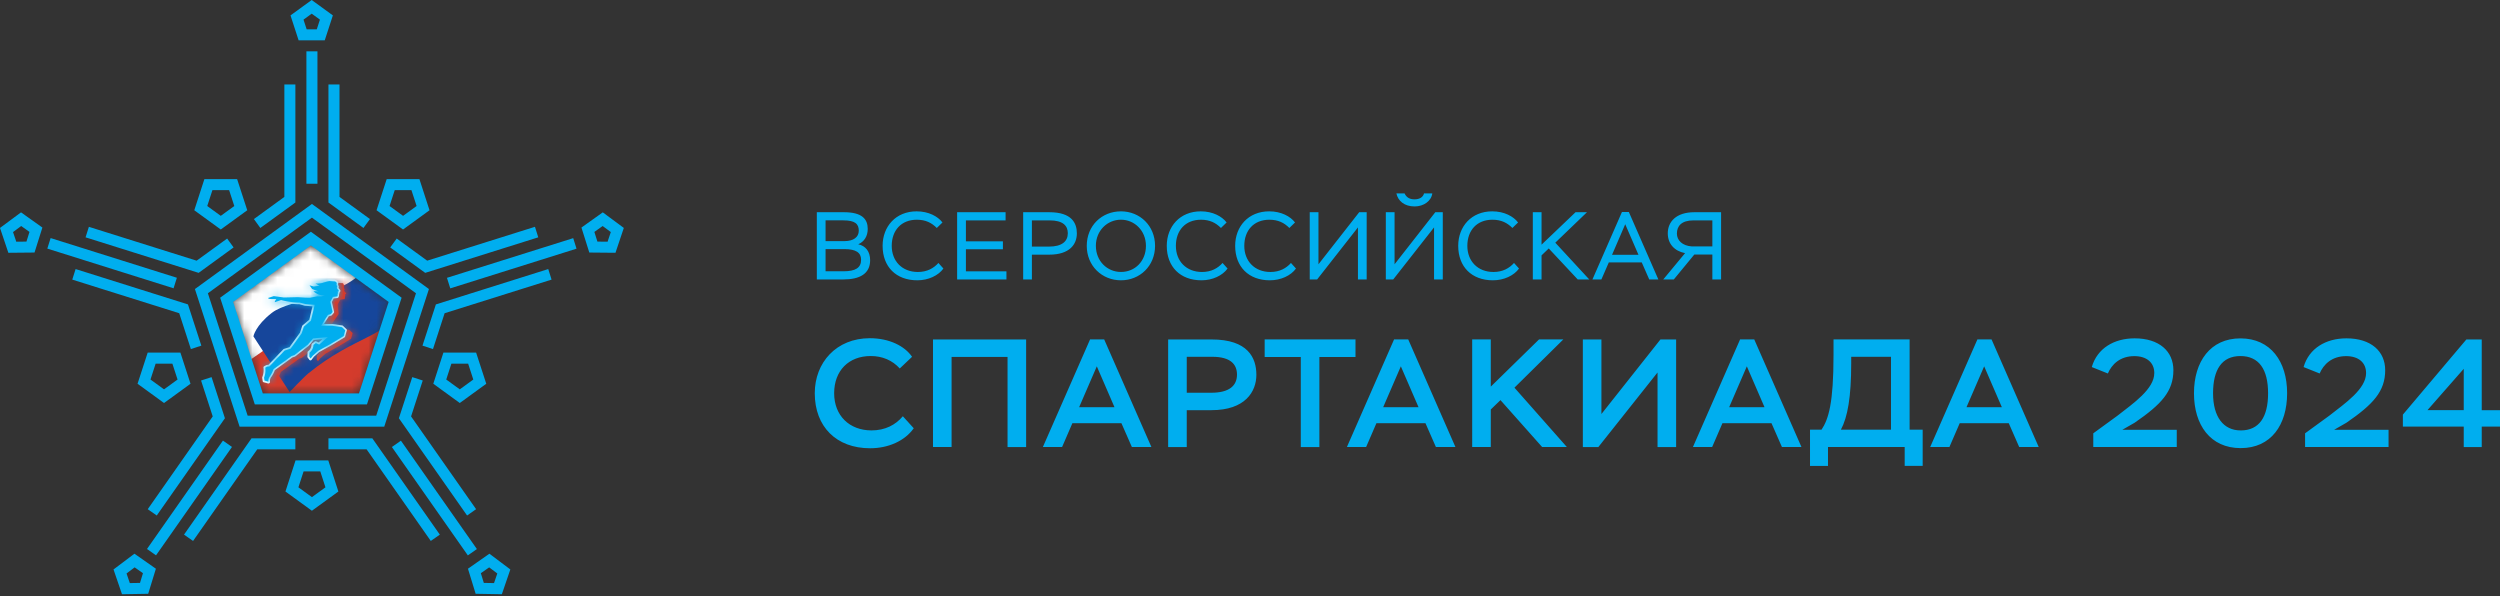 <svg width="302" height="72" fill="none" xmlns="http://www.w3.org/2000/svg"><rect width="100%" height="100%" fill="#333333" stroke="none"/><mask id="a" style="mask-type:luminance" maskUnits="userSpaceOnUse" x="28" y="29" width="19" height="19"><path d="M28.16 36.474l3.587 11.045h11.61l3.588-11.045-9.39-6.829-9.396 6.829z" fill="#fff"/></mask><g mask="url(#a)"><mask id="b" style="mask-type:luminance" maskUnits="userSpaceOnUse" x="-14" y="-13" width="106" height="97"><path d="M91.176-12.396h-105.12v96.009h105.12v-96.009z" fill="#fff"/></mask><g mask="url(#b)"><path d="M47.4 45.514l-9.778 6.804c-1.055.734-2.495.443-3.204-.646l-5.132-7.88c-.709-1.089-.426-2.578.625-3.313l9.779-6.803c1.055-.735 2.494-.444 3.203.645l5.132 7.88c.71 1.089.427 2.579-.624 3.313z" fill="#D43B2C"/><path d="M43.864 33.984l-2.389-3.672c-1.013-1.558-3.102-1.954-4.642-.882l-7.965 5.537c-1.54 1.072-1.97 3.22-.953 4.778l2.388 3.672 13.56-9.433z" fill="#fff"/><path d="M37.284 45.075c5.694-4.634 9.686-4.355 10.877-7.846-.309-.624-3.6-5.533-3.6-5.533l.223.017c-2.975 4.322-9.67 4.322-11.936 6.073-2 1.545-2.236 2.845-2.236 2.845l4.376 6.732s1.655-1.769 2.296-2.292" fill="#16469B"/></g></g><path d="M40.623 34.267a8.084 8.084 0 01-.743.244c-.405.11-.882.08-.882.08l.49.262-.706.093-.502-.143.308.434c.03.042.785.291.785.291l-.62-.008c.101.101.367.304.658.405.346.118.642.085.785.055l-.46.173-.557-.008-.27 1.004-.464 1.929-.853.722-.27.823-1.325 1.831-.722.228-1.844 1.92-.279.03-.21.114a2.426 2.426 0 01-.156 1.207l.05.355.468.126c-.004-.093 0-.223.042-.371.051-.165.136-.266.19-.346.102-.14.287-.477.389-.785l2.186-1.591.346-.123 1.63-1.274.62-.735 1.789-.169-1.05.916-.406-.181-.287.224a1.257 1.257 0 01-.477.932l-.021.494.156.211.266-.342.671-.595 1.46-.81 1.596-.963.194-.692-.397-.375-1.16-.165H39.69l1.215-1.756-.126-1.156.316-.587c.178-.02.355-.046.528-.067a.398.398 0 00.038-.114c.008-.047 0-.089 0-.114 0-.013 0-.038.008-.068.013-.042.03-.055.038-.093 0-.016.005-.042 0-.075-.042-.051-.042-.072-.038-.09.017-.037.097-.016.135-.07.009-.014.013-.03.017-.043-.072-.093-.139-.186-.21-.279a.145.145 0 01-.03-.05c-.021-.08.042-.152.046-.157-.034-.088-.063-.177-.097-.265a.257.257 0 00.025-.178c-.033-.126-.038-.341-.228-.325-.075-.004-.19-.017-.312-.017-.13 0-.27.013-.371.051" fill="#D43B2C"/><mask id="c" style="mask-type:luminance" maskUnits="userSpaceOnUse" x="32" y="34" width="11" height="13"><path d="M40.623 34.267a8.084 8.084 0 01-.743.244c-.405.11-.882.08-.882.08l.49.262-.706.093-.502-.143.308.434c.03.042.785.291.785.291l-.62-.008c.101.101.367.304.658.405.346.118.642.085.785.055l-.46.173-.557-.008-.27 1.004-.464 1.929-.853.722-.27.823-1.325 1.831-.722.228-1.844 1.92-.279.03-.21.114a2.426 2.426 0 01-.156 1.207l.05.355.468.126c-.004-.093 0-.223.042-.371.051-.165.136-.266.19-.346.102-.14.287-.477.389-.785l2.186-1.591.346-.123 1.63-1.274.62-.735 1.789-.169-1.05.916-.406-.181-.287.224a1.257 1.257 0 01-.477.932l-.021.494.156.211.266-.342.671-.595 1.46-.81 1.596-.963.194-.692-.397-.375-1.16-.165H39.69l1.215-1.756-.126-1.156.316-.587c.178-.02.355-.046.528-.067a.398.398 0 00.038-.114c.008-.047 0-.089 0-.114 0-.013 0-.038.008-.068.013-.042.03-.055.038-.093 0-.016.005-.042 0-.075-.042-.051-.042-.072-.038-.09.017-.037.097-.016.135-.07.009-.014.013-.03.017-.043-.072-.093-.139-.186-.21-.279a.145.145 0 01-.03-.05c-.021-.08.042-.152.046-.157-.034-.088-.063-.177-.097-.265a.257.257 0 00.025-.178c-.033-.126-.038-.341-.228-.325-.075-.004-.19-.017-.312-.017-.13 0-.27.013-.371.051" fill="#fff"/></mask><g mask="url(#c)"><path d="M91.088-11.995H-14.033v96.009h105.12v-96.009z" fill="#D43B2C"/></g><path d="M32.456 46.164l-.557-.152-.06-.397v-.012a2.22 2.22 0 00.14-.46c.042-.237.05-.481.021-.726v-.034l.245-.135.274-.03 1.84-1.916.718-.227 1.313-1.815.274-.832.852-.721.448-1.862-1.11-.088-.659-.178a9.024 9.024 0 01-2.232-.295l-.764.257-.021-.025c-.043-.05-.026-.135.059-.262.02-.033.042-.063.059-.088-.093-.009-.203-.005-.308-.005-.313 0-.608 0-.642-.168l-.008-.043.734-.24h.009l1.215.169 1.671-.038.975.059.503.008.848-.16.553.008.148-.054a1.48 1.48 0 01-.477-.085 1.989 1.989 0 01-.676-.414l-.084-.08h.443c-.494-.164-.515-.194-.523-.207l-.384-.54.62.173.553-.072-.549-.295.211.013s.473.025.87-.08c.063-.017.13-.038.198-.055.22-.064.448-.127.608-.148h.004l.481.038c.203-.017.38.084.418.24a.324.324 0 01-.021.195l.101.274-.02.021s-.052.055-.035.11c0 .013.009.025.017.034l.224.295v.021c-.008.021-.013.042-.025.06-.03.041-.076.054-.11.063h-.017c0 .008.013.016.025.033l.009.009v.012a.174.174 0 010 .093c-.004.026-.013.043-.021.06-.005.012-.013.02-.017.037 0 .017-.004.034-.004.051a.426.426 0 010 .127.327.327 0 01-.047.126l-.012.021-.528.068-.295.549.282 1.24-.232.275-.346.101-.78 1.237h1.295l1.178.168.426.406-.207.738-1.612.97-1.456.807-.663.587-.3.384-.202-.27.02-.532.018-.013a1.21 1.21 0 00.46-.899v-.02l.325-.254.405.181.92-.802-1.63.157-.607.726-1.633 1.283-.346.122-2.17 1.578c-.105.313-.29.65-.388.785-.004.009-.013.017-.017.026-.055.076-.122.164-.164.304a.962.962 0 00-.043.35v.063l-.008.017zm-.477-.224l.38.106c0-.114.017-.22.046-.325.05-.152.123-.257.182-.333.004-.009.012-.017.017-.026.093-.13.278-.468.38-.772v-.013L33 44.57l2.19-1.596.347-.122 1.62-1.266.63-.747 1.95-.186-1.182 1.03-.41-.181-.249.194a1.214 1.214 0 01-.101.422c-.101.245-.258.41-.38.506l-.017.456.11.152.232-.3.68-.6h.004l1.46-.81 1.578-.949.182-.646-.363-.346-1.144-.164h-1.456l.89-1.414.355-.102.186-.22-.279-1.231.338-.62.528-.069a.266.266 0 00.025-.172.3.3 0 01.008-.09c.005-.024.017-.041.022-.054.004-.013.012-.021.012-.034v-.042c-.03-.034-.055-.084-.038-.127.017-.038.055-.046.085-.05.025-.004.046-.013.054-.026l-.194-.257s-.03-.042-.038-.068a.21.21 0 01.038-.177l-.097-.261.009-.017c.017-.038.038-.093.02-.148-.029-.11-.168-.186-.328-.173h-.022l-.46-.038c-.151.021-.375.08-.586.143-.068.017-.135.038-.199.055a2.831 2.831 0 01-.7.085l.447.24-.857.114-.388-.11.228.321c.055.034.477.182.764.279l.287.093-.798-.013c.127.101.325.236.549.312.308.106.582.089.764.055l.025.089-.468.177-.562-.008-.848.16h-.004l-.507-.008-.97-.06-1.676.038-1.211-.168-.62.202c.08.064.333.06.527.06.143 0 .287 0 .4.012l.081.013-.055.063a.982.982 0 00-.169.266l.71-.24h.012a8.557 8.557 0 002.229.299h.004l.667.181 1.207.093-.482 1.997-.856.721-.27.82h-.005l-1.333 1.852-.726.228-1.849 1.924-.287.034-.177.097c.025.24.017.486-.025.722-.03.16-.072.316-.135.468l.046.313v-.005z" fill="#fff"/><path d="M32.456 46.333s-.03 0-.042-.004l-.558-.152a.174.174 0 01-.122-.135l-.059-.397c0-.03 0-.06.008-.084a2.256 2.256 0 00.152-1.118v-.035a.15.15 0 01.085-.164l.245-.135s.038-.017.059-.017l.21-.026 1.799-1.873s.042-.034.071-.043l.667-.21 1.266-1.752.266-.806a.152.152 0 01.051-.076l.81-.684.389-1.616-.916-.072s-.026 0-.038-.009l-.633-.173c-.224 0-.448-.012-.667-.03a9.57 9.57 0 01-1.536-.257l-.718.245a.172.172 0 01-.181-.05l-.022-.026c-.08-.093-.067-.202-.038-.295h-.118c-.337 0-.658-.021-.713-.304l-.008-.042a.162.162 0 01.11-.19l.734-.24c.02-.01.046-.01.067-.01l1.22.17 1.659-.038.987.059.477.008.684-.127a2.35 2.35 0 01-.393-.29l-.084-.085a.174.174 0 01-.042-.173.156.156 0 01-.06-.06l-.383-.544a.165.165 0 010-.194.162.162 0 01.181-.063l.587.164h.004l-.093-.05a.17.17 0 01-.08-.194.172.172 0 01.169-.123l.21.013s.457.021.815-.076l.195-.055c.227-.063.46-.13.628-.152h.038l.469.038c.283-.017.519.135.578.367a.434.434 0 01-.004.232l.08.22a.167.167 0 01-.03.164l.195.254a.17.17 0 01.033.126.28.28 0 01-.054.148c-.017.025-.038.042-.055.06 0 .033 0 .063-.009.096a.362.362 0 01-.034.093c0 .05 0 .11-.008.169a.747.747 0 01-.063.186l-.013.02a.17.17 0 01-.122.085l-.444.055-.227.418.265 1.182a.16.16 0 01-.033.143l-.232.274a.163.163 0 01-.08.051l-.288.084-.586.929h.996s.02 0 .034.004l1.169.169a.188.188 0 01.093.042l.426.405a.16.16 0 01.046.165l-.207.739a.16.16 0 01-.076.097l-1.612.97-1.443.802-.638.566-.287.371c-.033.042-.08.076-.135.064a.162.162 0 01-.13-.068l-.203-.27a.185.185 0 01-.034-.106l.021-.531a.16.16 0 01.064-.123 1.04 1.04 0 00.413-.789c0-.047.026-.114.063-.143l.326-.254a.163.163 0 01.168-.02l.308.134.452-.392-1.047.101-.565.671-.026.025-1.637 1.28s-.03.02-.046.025l-.321.114-2.106 1.532a3.716 3.716 0 01-.393.776l-.021.025a.774.774 0 00-.173.55v.062a.15.15 0 01-.06.14.162.162 0 01-.105.038l.009.025zm-.33-.528l.08.022a.992.992 0 01.039-.16c.059-.182.143-.3.202-.38l.14.067-.051-.038-.072-.055c.093-.127.266-.452.359-.726a.217.217 0 01.063-.097l2.203-1.604s.03-.017.043-.02l.316-.115 1.583-1.24.616-.735a.167.167 0 01.11-.06l1.95-.185a.17.17 0 01.169.101.161.161 0 01-.043.19l-1.181 1.03a.17.17 0 01-.178.025l-.316-.139-.114.089a1.39 1.39 0 01-.106.4c-.101.241-.245.41-.367.52l-.008.169.038-.047s.012-.017.02-.02l.68-.6s.021-.017.03-.021l1.46-.81 1.52-.912.135-.486-.254-.24-1.08-.156h-1.444a.167.167 0 01-.143-.089.183.183 0 01.004-.169l.89-1.41a.175.175 0 01.094-.071l.303-.089.097-.118-.261-1.148a.194.194 0 01.017-.118l.337-.62a.16.16 0 01.127-.085l.41-.05v-.026c0-.042 0-.089.012-.13.004-.026.013-.043.021-.06-.05-.097-.038-.177-.013-.228a.262.262 0 01.043-.067l-.08-.102a.352.352 0 01-.046-.359l-.073-.19a.158.158 0 01.009-.13c.017-.034.02-.047.017-.05 0-.013-.06-.056-.152-.047h-.03l-.464-.038c-.14.021-.346.08-.549.135l-.198.055c-.063.017-.127.03-.186.042a.177.177 0 01.055.156.166.166 0 01-.143.135l-.752.097c.14.05.334.118.528.182l.287.093a.171.171 0 01.114.185c-.013.08-.093.131-.165.14h-.122a1.4 1.4 0 00.608.025.165.165 0 01.19.122l.025.089a.165.165 0 01-.102.198l-.468.178-.063.012-.545-.008-.831.156h-.038l-.507-.009-.979-.059-1.481.034a8.3 8.3 0 001.06.152c.219.017.442.025.662.03.013 0 .034 0 .046.004l.65.177 1.195.093c.05 0 .092.03.122.068.03.038.038.088.025.135l-.48 1.996a.166.166 0 01-.056.089l-.819.692-.253.776s-.012.034-.025.047l-1.338 1.848a.18.18 0 01-.084.064l-.684.215-1.82 1.89a.156.156 0 01-.1.051l-.254.03-.05.03c.012.219 0 .438-.038.653-.03.157-.072.309-.127.456l.025.16.005.013zm1.503-9.745a.183.183 0 01.004.068l.14-.047-.144-.02zm7.234-1.33z" fill="#fff"/><path d="M38.993 34.17c-.405.11-.882.08-.882.08l.49.266-.705.092-.502-.143.308.435c.03.042.785.29.785.29l-.62-.008c.1.102.367.304.658.405a1.5 1.5 0 00.785.055l-.46.173-.557-.008-.849.16-.506-.008-.97-.06-1.676.039-1.22-.169c-.228.076-.684.224-.684.224.026.135.313.135.595.135.144 0 .287 0 .397.012 0 0-.236.283-.173.36l.747-.254c.456.118.98.22 1.562.27.236.021.464.03.68.03l.666.177 1.16.093-.463 1.928-.853.722-.27.823-1.325 1.832-.722.228-1.845 1.92-.278.03-.211.114a2.48 2.48 0 01-.156 1.207l.05.354.469.127c-.004-.093 0-.224.042-.372.05-.164.135-.265.19-.346a3.55 3.55 0 00.388-.785l2.187-1.59.346-.123L37.2 41.61l.62-.734 1.79-.169-1.051.916-.405-.182-.287.224a1.26 1.26 0 01-.477.933l-.022.494.157.21.266-.341.67-.595 1.461-.81 1.595-.963.194-.692-.396-.376-1.16-.164h-1.377l.836-1.326.35-.1.207-.246-.279-1.236.317-.587c.177-.021.354-.042.527-.068a.392.392 0 00.039-.113c.008-.047 0-.09 0-.114 0-.013 0-.038.008-.068.013-.042.03-.055.038-.093 0-.017.004-.042 0-.076-.042-.05-.042-.072-.038-.088.017-.034.097-.017.135-.072.008-.013.013-.03.017-.042-.072-.093-.14-.186-.211-.279-.009-.013-.021-.03-.03-.05-.02-.08.042-.152.047-.157-.034-.088-.064-.177-.097-.266a.247.247 0 00.025-.181c-.034-.127-.186-.224-.376-.207l-.48-.038c-.208.026-.528.127-.798.199" fill="#00AEEF"/><mask id="d" style="mask-type:luminance" maskUnits="userSpaceOnUse" x="31" y="33" width="11" height="14"><path d="M38.993 34.17c-.405.11-.882.08-.882.08l.49.266-.705.092-.502-.143.308.435c.03.042.785.29.785.29l-.62-.008c.1.102.367.304.658.405a1.5 1.5 0 00.785.055l-.46.173-.557-.008-.849.16-.506-.008-.97-.06-1.676.039-1.22-.169c-.228.076-.684.224-.684.224.026.135.313.135.595.135.144 0 .287 0 .397.012 0 0-.236.283-.173.36l.747-.254c.456.118.98.22 1.562.27.236.021.464.03.68.03l.666.177 1.16.093-.463 1.928-.853.722-.27.823-1.325 1.832-.722.228-1.845 1.92-.278.03-.211.114a2.48 2.48 0 01-.156 1.207l.05.354.469.127c-.004-.093 0-.224.042-.372.05-.164.135-.265.19-.346a3.55 3.55 0 00.388-.785l2.187-1.59.346-.123L37.2 41.61l.62-.734 1.79-.169-1.051.916-.405-.182-.287.224a1.26 1.26 0 01-.477.933l-.022.494.157.21.266-.341.67-.595 1.461-.81 1.595-.963.194-.692-.396-.376-1.16-.164h-1.377l.836-1.326.35-.1.207-.246-.279-1.236.317-.587c.177-.021.354-.042.527-.068a.392.392 0 00.039-.113c.008-.047 0-.09 0-.114 0-.013 0-.038.008-.068.013-.042.03-.055.038-.093 0-.017.004-.042 0-.076-.042-.05-.042-.072-.038-.088.017-.034.097-.017.135-.072.008-.013.013-.03.017-.042-.072-.093-.14-.186-.211-.279-.009-.013-.021-.03-.03-.05-.02-.08.042-.152.047-.157-.034-.088-.064-.177-.097-.266a.247.247 0 00.025-.181c-.034-.127-.186-.224-.376-.207l-.48-.038c-.208.026-.528.127-.798.199" fill="#fff"/></mask><g mask="url(#d)"><path d="M91.176-12.396h-105.12v96.009h105.12v-96.009z" fill="#00AEEF"/></g><path d="M46.417 51.541H28.944l-5.398-16.624L37.681 24.64l14.134 10.276-5.398 16.625zm-16.506-1.33h15.536l4.803-14.784-12.57-9.137-12.568 9.137 4.803 14.785h-.004zM39.234 4.87h-3.161l-.98-3.009L37.652 0l2.558 1.861-.98 3.01h.005zm-2.195-1.329h1.228l.38-1.17-.991-.72-.992.72.38 1.17h-.005zm1.309 2.663h-1.334v15.988h1.334V6.204zm30.895 22.564l-15.251 4.794.4 1.272 15.251-4.794-.4-1.272zM48.43 53.233L47.339 54l9.177 13.091 1.092-.766-9.176-13.09zm-21.499-.008l-9.174 13.092 1.092.766 9.175-13.093-1.093-.765zM6.116 28.759l-.4 1.272 15.251 4.794.4-1.272-15.251-4.794zm68.237 1.776l-3.165-.029-.95-3.018 2.579-1.836 2.54 1.883-1.008 3h.004zm-2.186-1.35l1.228.013.392-1.165-.987-.73-1 .713.367 1.169zm-71.158 1.35l-1.009-3 2.54-1.883 2.58 1.836-.95 3.018-3.166.03h.005zm.565-2.502l.393 1.165 1.228-.013.367-1.17-1-.712-.988.73zm59.046 43.75l-3.162-.055-.928-3.026 2.591-1.815 2.528 1.903-1.025 2.993h-.005zm-2.17-1.368l1.228.021.397-1.16-.983-.739-1.005.705.359 1.173h.004zm-43.712 1.368l-1.025-2.993 2.528-1.903 2.591 1.815-.929 3.026-3.16.055h-.005zm.549-2.507l.396 1.16 1.229-.02.358-1.174-1.004-.705-.983.739h.004zM37.68 61.7l-3.198-2.326 1.22-3.76h3.954l1.22 3.76-3.2 2.326h.005zm-1.632-2.832l1.633 1.186 1.633-1.186-.624-1.92h-2.018l-.624 1.92zm-12.725 6.479l-1.093-.764 8.154-11.632h5.296v1.33h-4.604l-7.753 11.066zm28.717 0L44.285 54.28h-4.609v-1.33h5.301l8.154 11.633-1.093.764zm3.502-16.663l-3.199-2.326 1.22-3.76h3.954l1.224 3.76-3.199 2.326zm-1.633-2.836l1.633 1.186 1.633-1.186-.624-1.92h-2.022l-.624 1.92h.004zm2.515 16.426l-8.238-11.75 1.616-4.968 1.266.41-1.41 4.338 7.855 11.206-1.089.764zm-4.119-20.107l-1.27-.413 1.62-4.98 13.574-4.272.4 1.275-12.919 4.06-1.405 4.33zm-32.49 6.517l-3.199-2.326 1.224-3.76h3.955l1.22 3.76-3.2 2.326zm-1.633-2.836l1.633 1.186 1.634-1.186-.625-1.92h-2.022l-.624 1.92h.004zm.756 16.426l-1.09-.764 7.85-11.206-1.409-4.338 1.27-.41 1.613 4.968-8.235 11.75zm4.119-20.107l-1.406-4.33-12.919-4.06.401-1.275 13.573 4.271 1.617 4.98-1.266.414zm3.613-14.442l-3.2-2.326 1.22-3.76h3.955l1.224 3.76-3.2 2.326zm-1.634-2.837l1.634 1.186 1.633-1.186-.625-1.92h-2.017l-.625 1.92zm-1.042 8.074L10.336 28.67l.401-1.27 13.016 4.09 3.685-2.676.78 1.076-4.224 3.072zm7.457-5.423l-.78-1.076 3.68-2.676V10.2h1.33v14.265l-4.23 3.073zm17.237.186l-3.2-2.326 1.225-3.76h3.954l1.22 3.76-3.199 2.326zm-1.63-2.837l1.634 1.186 1.634-1.186-.625-1.92h-2.017l-.625 1.92zm4.306 8.074l-4.225-3.072.785-1.076 3.68 2.675 13.02-4.09.398 1.271-13.658 4.292zm-7.458-5.423l-4.229-3.073V10.201h1.334v13.586l3.68 2.676-.785 1.076z" fill="#00AEEF"/><path d="M37.554 27.995l-10.96 7.968 4.186 12.89h13.548l4.187-12.89-10.96-7.968zm5.803 19.528h-11.61l-3.588-11.05 9.395-6.828 9.395 6.829-3.587 11.05h-.005zm55.315-21.887h3.283c2.203 0 2.866.848 2.866 2.017 0 .895-.43 1.545-1.148 1.857.882.186 1.439.857 1.439 1.924 0 1.646-1.274 2.322-3.216 2.322h-3.224V25.63v.005zm1.055.983v2.507h2.308c1.035 0 1.706-.464 1.706-1.254 0-.835-.465-1.253-1.879-1.253h-2.135zm0 3.473v2.68h2.157c1.473 0 2.135-.43 2.135-1.392 0-.861-.616-1.288-2.017-1.288h-2.275zm14.24 2.343c-.616.86-1.832 1.426-3.157 1.426-2.566 0-4.191-1.637-4.191-4.165 0-2.334 1.591-4.166 4.107-4.166 1.46 0 2.574.616 3.123 1.346l-.684.663c-.625-.625-1.346-.996-2.414-.996-1.891 0-3.03 1.3-3.03 3.157s1.266 3.157 3.157 3.157c1.126 0 1.924-.465 2.481-1.09l.604.672.004-.004zm1.659-6.799h5.849v.987h-4.794v2.528h4.469v.962h-4.469v2.66h4.896v.987h-5.956v-8.124h.005zm7.972 8.124v-8.124h3.157c2.714 0 3.33 1.312 3.33 2.553 0 1.313-.857 2.574-3.343 2.574h-2.089v2.993h-1.055v.004zm1.055-7.141v3.17h2.064c1.591 0 2.275-.65 2.275-1.613 0-.903-.578-1.553-2.195-1.553h-2.148l.004-.004zm10.758-1.089c2.288 0 4.12 1.739 4.12 4.166 0 2.426-1.832 4.165-4.12 4.165-2.287 0-4.131-1.739-4.131-4.165 0-2.427 1.81-4.166 4.131-4.166zm0 7.323c1.706 0 3.018-1.313 3.018-3.157 0-1.845-1.393-3.157-3.018-3.157-1.624 0-3.03 1.3-3.03 3.157s1.38 3.157 3.03 3.157zm12.882-.418c-.617.86-1.832 1.426-3.157 1.426-2.567 0-4.191-1.637-4.191-4.165 0-2.334 1.591-4.166 4.106-4.166 1.46 0 2.575.616 3.123 1.346l-.683.663c-.625-.625-1.347-.996-2.415-.996-1.89 0-3.03 1.3-3.03 3.157s1.266 3.157 3.157 3.157c1.127 0 1.925-.465 2.482-1.09l.603.672.005-.004zm8.263 0c-.616.86-1.831 1.426-3.157 1.426-2.566 0-4.191-1.637-4.191-4.165 0-2.334 1.591-4.166 4.107-4.166 1.46 0 2.574.616 3.123 1.346l-.684.663c-.624-.625-1.346-.996-2.414-.996-1.891 0-3.03 1.3-3.03 3.157s1.266 3.157 3.157 3.157c1.127 0 1.924-.465 2.482-1.09l.603.672.004-.004zm1.659 1.325v-8.124h1.055v6.288l4.921-6.288h.903v8.124h-1.055v-6.289l-4.933 6.289h-.895.004zm9.192 0v-8.124h1.055v6.288l4.922-6.288h.903v8.124h-1.055v-6.289l-4.934 6.289h-.895.004zm2.262-10.4c.212.477.617.722 1.195.722.578 0 1.034-.232 1.161-.721h.996c-.114.915-1.034 1.578-2.136 1.578-1.241 0-2.009-.671-2.203-1.578h.987zm13.831 9.075c-.616.86-1.832 1.426-3.157 1.426-2.566 0-4.191-1.637-4.191-4.165 0-2.334 1.591-4.166 4.107-4.166 1.46 0 2.574.616 3.123 1.346l-.684.663c-.629-.625-1.346-.996-2.414-.996-1.891 0-3.03 1.3-3.03 3.157s1.266 3.157 3.157 3.157c1.127 0 1.924-.465 2.481-1.09l.604.672.004-.004zm1.663-6.799h1.055v3.92l4.107-3.92h1.38l-3.828 3.68 4.106 4.444h-1.392l-3.503-3.748-.87.836v2.912h-1.055v-8.124zm10.767-.026h.835l3.562 8.146h-1.101l-.903-2.056h-3.98l-.895 2.056h-1.081l3.563-8.146zm-1.195 5.166h3.191l-1.6-3.689-1.591 3.69zm12.117-.026h-2.182l-2.473 3.006h-1.274l2.633-3.178c-1.3-.253-2.089-1.136-2.089-2.39 0-1.404 1.021-2.552 3.203-2.552h3.237v8.124h-1.055v-3.009zm0-.983v-3.144h-2.287c-1.439 0-1.996.684-1.996 1.591 0 .823.662 1.473 1.797 1.553h2.486zm-96.473 21.968c-1.076 1.524-3.064 2.414-5.271 2.414-4.085 0-6.685-2.616-6.685-6.647 0-3.714 2.616-6.647 6.647-6.647 2.359 0 4.216.945 5.107 2.245l-1.486 1.41c-.89-.984-2.097-1.503-3.507-1.503-2.672 0-4.419 1.781-4.419 4.495 0 2.714 1.857 4.49 4.512 4.49 1.633 0 2.895-.65 3.786-1.709l1.316 1.448v.004zm11.328-8.614h-6.757v10.88h-2.245V41.008h11.252v12.995h-2.245v-10.88h-.005zm9.969-2.119h1.71l5.702 12.995h-2.36l-1.262-2.878h-5.921l-1.245 2.879h-2.321l5.701-12.996h-.004zm-1.317 8.188h4.272l-2.136-4.938-2.136 4.938zm10.754 4.812V41.007h5.255c4.381 0 5.402 2.211 5.402 4.27 0 2.06-1.376 4.272-5.423 4.272h-2.988v4.457h-2.246v-.004zm2.246-10.902v4.343h2.95c2.19 0 3.119-.853 3.119-2.19 0-1.246-.781-2.153-2.988-2.153h-3.081zm9.411-2.098h10.974v2.12h-4.364v10.88h-2.245v-10.88h-4.365v-2.12zm15.633 0h1.71l5.702 12.995h-2.36l-1.262-2.878h-5.921l-1.245 2.879h-2.321l5.697-12.996zm-1.316 8.188h4.271l-2.136-4.938-2.135 4.938zm10.753-8.188h2.246v5.702l5.828-5.702h2.934l-5.905 5.829 6.331 7.166h-2.988l-5.031-5.663-1.169 1.13v4.53h-2.246V40.997v.004zm13.367 13V41.007h2.245v9.006l7.129-9.006h1.895v12.995h-2.246v-9.007l-7.149 9.007h-1.874zm18.996-13h1.71l5.702 12.995h-2.36l-1.261-2.878h-5.922l-1.245 2.879h-2.321l5.697-12.996zm-1.321 8.188h4.272l-2.136-4.938-2.136 4.938zm9.767 2.714h1.393c.852-1.283 1.447-3.229 1.447-9.007v-1.895h9.192V51.9h1.579v4.38h-2.174v-2.282h-9.264v2.283h-2.173V51.9v.004zm4.976-7.985c0 4.026-.427 6.462-1.245 7.985h6.052v-8.8h-4.807v.82-.005zm15.244-2.917h1.71l5.697 12.995h-2.359l-1.262-2.878h-5.921l-1.245 2.879h-2.322l5.702-12.996zm-1.317 8.188h4.272l-2.136-4.938-2.136 4.938zm15.135-4.845c.65-2.266 2.693-3.473 5.179-3.473 2.988 0 4.68 1.578 4.68 3.845 0 2.561-1.447 4.123-4.68 6.347l-1.486.853h6.572v2.08h-10.083v-1.654l2.933-2.136c1.895-1.485 4.436-3.211 4.436-5.144 0-1.262-.912-2.043-2.414-2.043-1.727 0-2.731 1.004-3.195 2.097l-1.95-.78.008.008zm17.954-3.469c3.66 0 5.643 2.802 5.643 6.63s-1.95 6.627-5.609 6.627-5.643-2.786-5.643-6.627c0-3.84 1.988-6.63 5.609-6.63zm.038 11.12c2.229 0 3.305-1.616 3.305-4.49s-1.093-4.495-3.343-4.495c-2.249 0-3.304 1.65-3.304 4.495s1.245 4.49 3.342 4.49zm7.593-7.651c.65-2.266 2.693-3.473 5.179-3.473 2.988 0 4.68 1.578 4.68 3.845 0 2.561-1.447 4.123-4.68 6.347l-1.486.853h6.572v2.08h-10.083v-1.654l2.933-2.136c1.895-1.485 4.436-3.211 4.436-5.144 0-1.262-.912-2.043-2.414-2.043-1.727 0-2.731 1.004-3.195 2.097l-1.95-.78.008.008zm19.347 7.188h-7.352v-1.448l7.669-9.078h1.857v8.542H302v1.988h-2.207v2.469h-2.174v-2.473zm0-1.988v-4.993l-4.381 4.993h4.381z" fill="#00AEEF"/></svg>